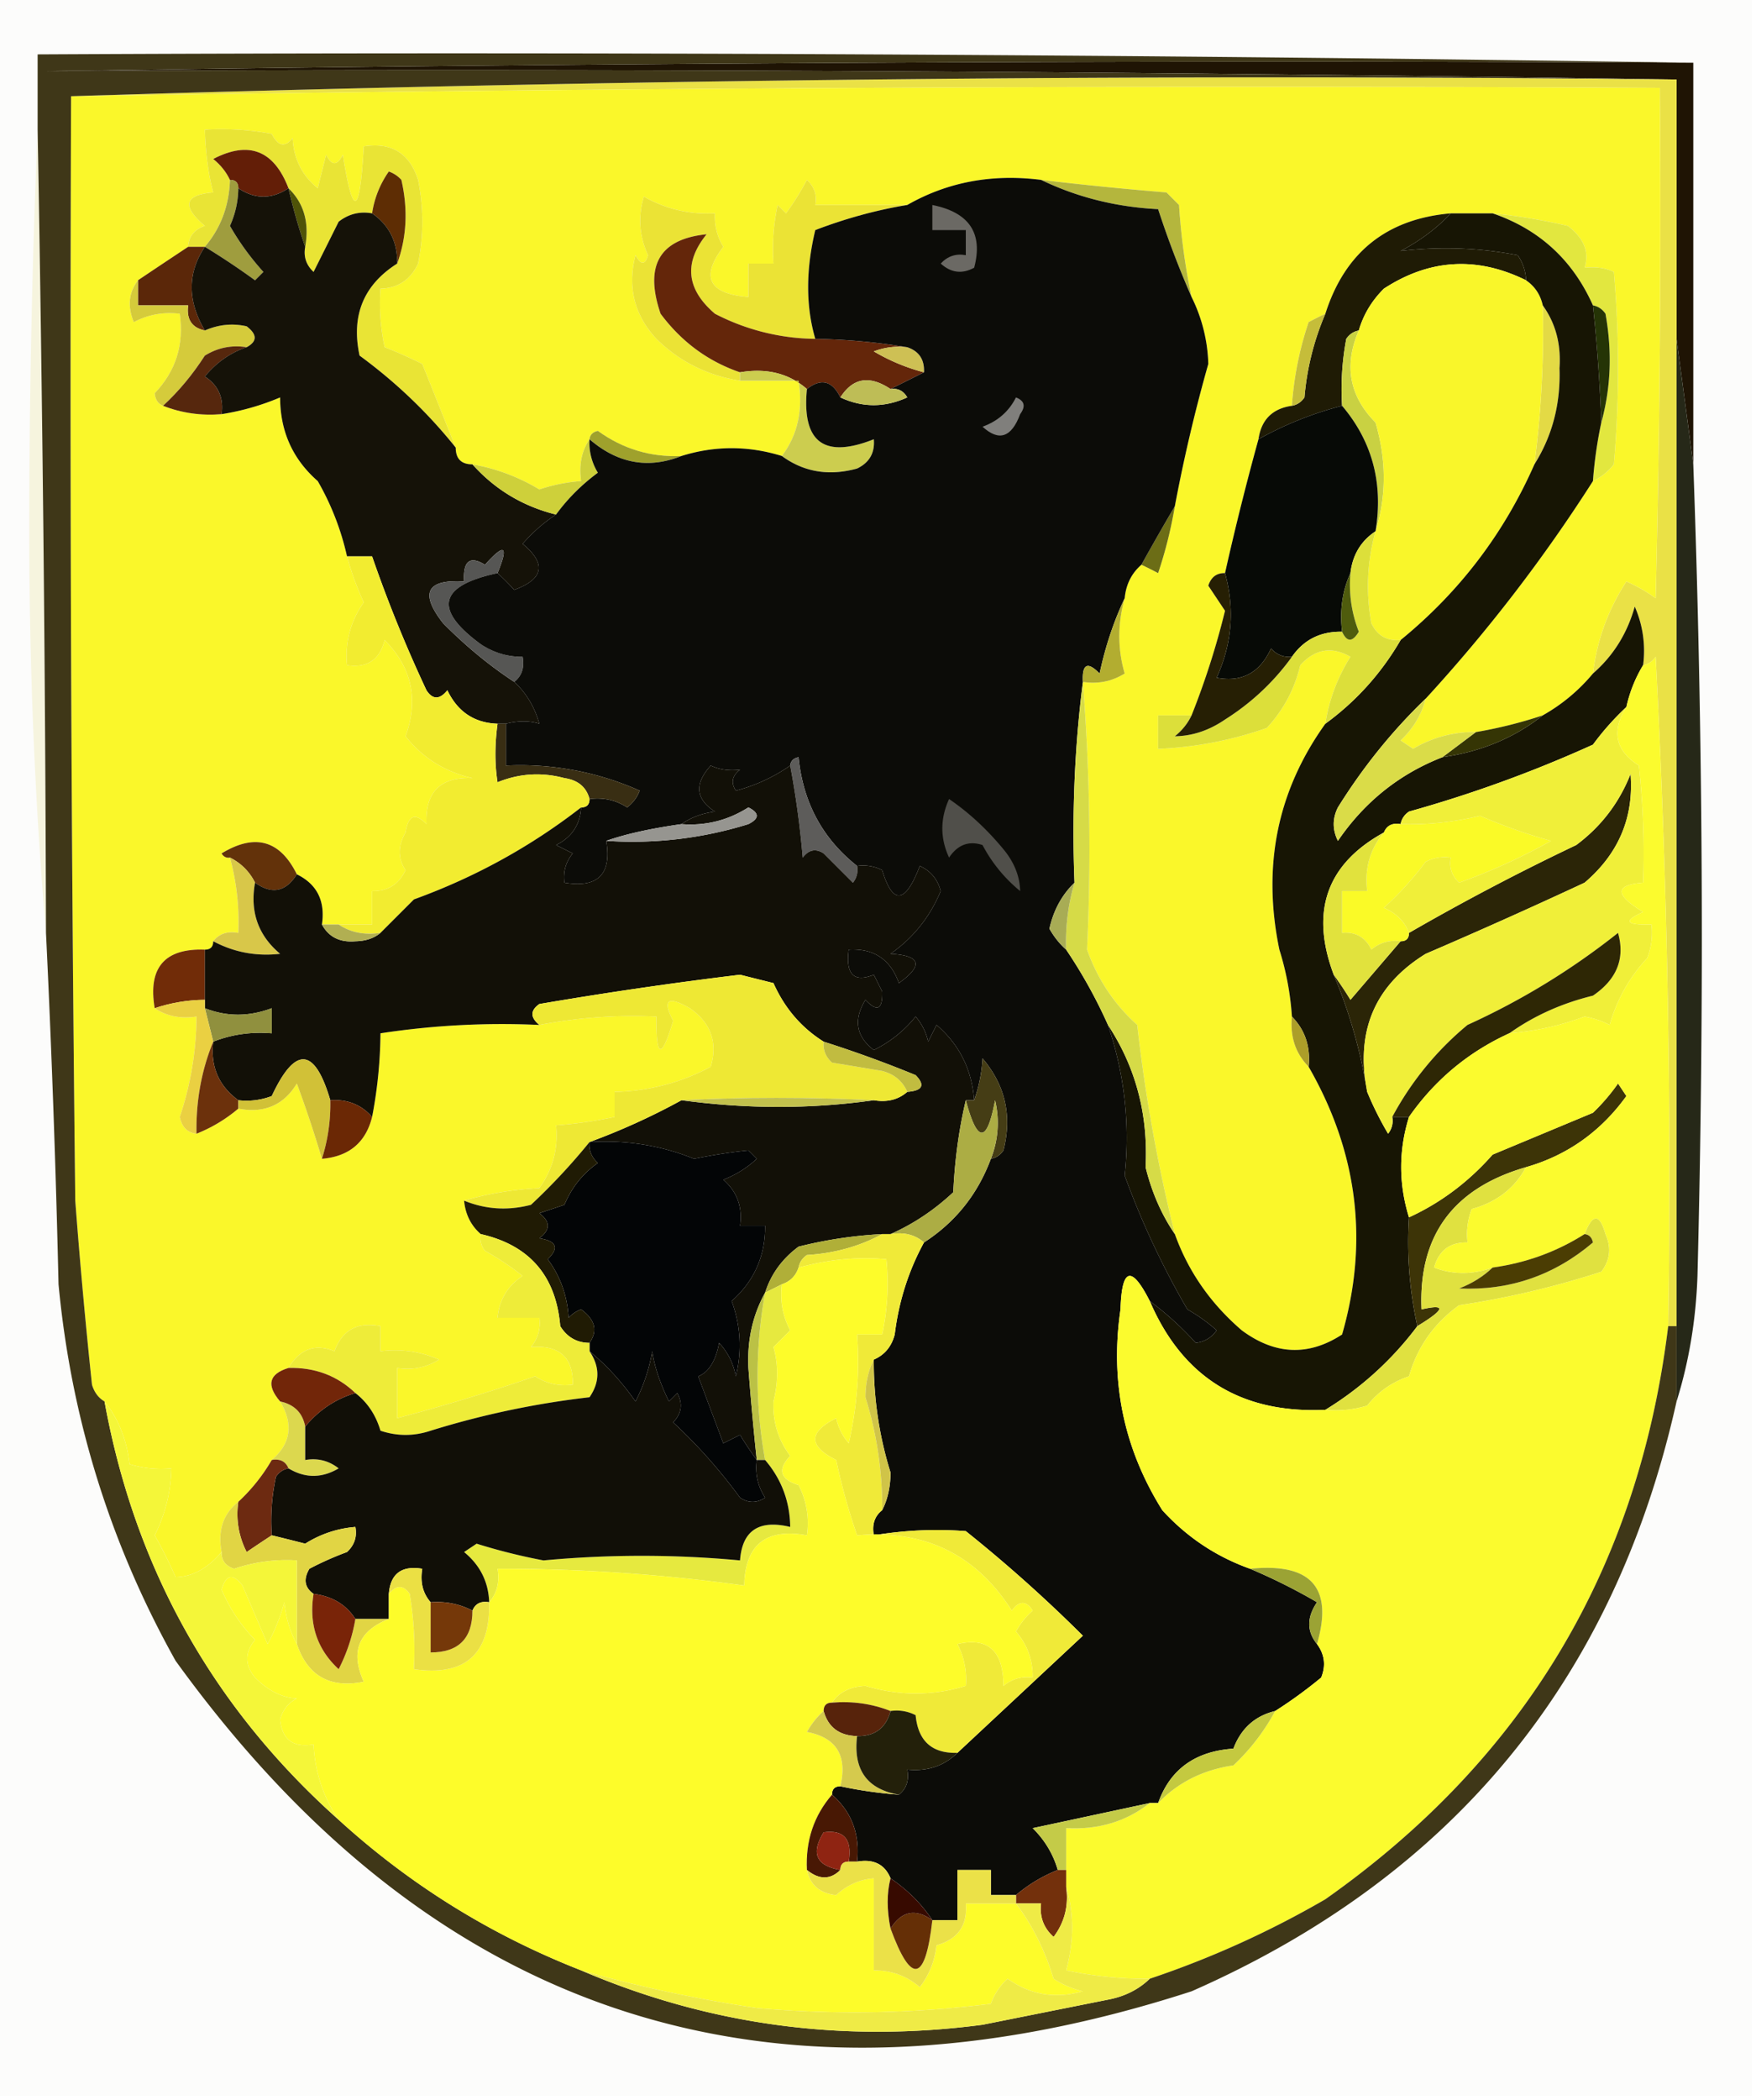<svg xmlns="http://www.w3.org/2000/svg" width="210" height="251" style="shape-rendering:geometricPrecision;text-rendering:geometricPrecision;image-rendering:optimizeQuality;fill-rule:evenodd;clip-rule:evenodd"><path style="opacity:1" fill="#fcfcfb" d="M-.5-.5h210v251H-.5V-.5z"/><path style="opacity:1" fill="#1f1404" d="M202.5 7.5v48l-2-15v-31a9588.335 9588.335 0 0 0-195-1c65.663-1 131.33-1.333 197-1z"/><path style="opacity:1" fill="#eae146" d="M200.5 9.5v149h-1c.404-26.693-.096-53.359-1.5-80-.383.556-.883.89-1.5 1a13.115 13.115 0 0 0-1-7c-.9 3.216-2.567 5.882-5 8 .473-3.953 1.806-7.62 4-11a18.085 18.085 0 0 1 3.5 2c.5-20.33.667-40.664.5-61a9073.81 9073.81 0 0 0-190 1 4609.188 4609.188 0 0 1 192-2z"/><path style="opacity:1" fill="#faf72a" d="M190.5 80.5a21.52 21.52 0 0 1-6 5 53.796 53.796 0 0 1-8 2 14.077 14.077 0 0 0-7.5 2l-1.5-1c1.494-1.405 2.494-3.071 3-5a187.44 187.44 0 0 0 20-26c.958-.453 1.792-1.12 2.5-2 .667-7.667.667-15.333 0-23-1.008-.482-2.175-.648-3.5-.5.589-1.873-.078-3.54-2-5a70.523 70.523 0 0 0-9-1.5h-5c-7.661.66-12.661 4.66-15 12-.65.304-1.317.637-2 1a39.699 39.699 0 0 0-2 10c-2.333.333-3.667 1.667-4 4a337.618 337.618 0 0 0-4 16c-.997-.03-1.664.47-2 1.5l2 3a94.518 94.518 0 0 1-4 12.5h-4v4a44.601 44.601 0 0 0 13-2.5c1.987-2.14 3.32-4.64 4-7.5 1.776-1.947 3.776-2.28 6-1-1.558 2.49-2.558 5.157-3 8-5.742 8.005-7.575 17.005-5.5 27a34.033 34.033 0 0 1 1.5 8c-.241 2.398.426 4.398 2 6 5.874 10.22 7.207 20.886 4 32-4.02 2.618-8.02 2.451-12-.5-3.733-3.209-6.399-7.043-8-11.5a193.432 193.432 0 0 1-4.5-25c-2.731-2.446-4.731-5.446-6-9a254.594 254.594 0 0 0-.5-32c1.788.285 3.455-.048 5-1-.857-2.95-.857-5.95 0-9 .16-1.653.826-2.986 2-4 .65.304 1.317.637 2 1a52.33 52.33 0 0 0 2-8 192.826 192.826 0 0 1 4-17 19.102 19.102 0 0 0-2-8 76.423 76.423 0 0 1-1.5-11l-1.5-1.5a417.86 417.86 0 0 1-15-1.5c-5.863-.743-11.196.257-16 3h-11c.219-1.175-.114-2.175-1-3a32.034 32.034 0 0 1-2.5 4l-1-1a24.939 24.939 0 0 0-.5 7h-3v4c-4.758-.383-5.758-2.383-3-6a6.845 6.845 0 0 1-1-4c-3.046.158-5.879-.509-8.5-2-.711 2.4-.544 4.732.5 7-.346 1.196-.846 1.196-1.5 0-.978 3.806-.145 7.14 2.5 10 2.759 2.713 6.092 4.38 10 5h7c.555 3.512-.112 6.512-2 9-4.016-1.242-8.016-1.242-12 0-3.669.168-7.002-.832-10-3-.607.124-.94.457-1 1-.951 1.419-1.284 3.085-1 5-1.699.12-3.365.454-5 1a23.347 23.347 0 0 0-8-3c-1.333 0-2-.667-2-2-1.32-3.312-2.654-6.645-4-10a54.513 54.513 0 0 0-4.5-2 24.939 24.939 0 0 1-.5-7c2.092-.061 3.592-1.061 4.5-3a25.249 25.249 0 0 0 0-10c-1.026-3.193-3.192-4.526-6.5-4-.46 8.34-1.292 8.673-2.5 1-.667 1.333-1.333 1.333-2 0l-1 4c-1.887-1.526-2.887-3.526-3-6-.914 1.154-1.747.987-2.5-.5a32.437 32.437 0 0 0-8-.5c.092 2.859.425 5.359 1 7.5-3.454.293-3.788 1.626-1 4-1.256.417-1.923 1.25-2 2.5a914.972 914.972 0 0 0-6 4c-1.113 1.446-1.28 3.113-.5 5 1.7-.906 3.533-1.24 5.5-1 .53 3.684-.47 6.85-3 9.5.07.765.403 1.265 1 1.5 2.217.869 4.55 1.202 7 1a29.77 29.77 0 0 0 7-2c.006 4.05 1.506 7.384 4.5 10a31.953 31.953 0 0 1 3.5 9c.514 1.866 1.18 3.7 2 5.5-1.586 2.256-2.252 4.756-2 7.5 2.411.363 3.911-.637 4.5-3 3.259 3.294 4.092 7.127 2.5 11.5 2.042 2.58 4.709 4.247 8 5-3.833-.167-5.667 1.667-5.5 5.5-1.343-1.402-2.176-1.069-2.5 1-.93 1.605-.93 3.105 0 4.5-.808 1.706-2.141 2.539-4 2.5v4h-6c.413-2.82-.587-4.82-3-6-2.017-4.089-5.017-4.922-9-2.5.228.399.562.565 1 .5a29.221 29.221 0 0 1 1 9c-1.291-.237-2.291.096-3 1 0 .667-.333 1-1 1-4.823-.173-6.823 2.161-6 7 1.419.951 3.085 1.284 5 1a38.19 38.19 0 0 1-2 12c.247 1.213.914 1.88 2 2a17.906 17.906 0 0 0 5-3c3.096.593 5.43-.407 7-3a145.36 145.36 0 0 1 3 9c3.232-.272 5.232-1.938 6-5 .642-3.356.976-6.69 1-10a96.188 96.188 0 0 1 19-1 59.566 59.566 0 0 1 14-1c-.057 5.005.61 5.172 2 .5-1.322-2.52-.655-3.02 2-1.5 2.521 1.76 3.355 4.093 2.5 7a25.147 25.147 0 0 1-11.5 3v3a51.56 51.56 0 0 1-7 1c.28 2.772-.387 5.272-2 7.5-3.195.181-6.195.681-9 1.5.16 1.653.826 2.986 2 4a2.427 2.427 0 0 0 .5 2 32.367 32.367 0 0 1 4.5 3c-1.797 1.195-2.797 2.862-3 5h5c.17 1.322-.163 2.489-1 3.5 3.4-.266 5.067 1.234 5 4.5-1.644.214-3.144-.12-4.5-1a232.125 232.125 0 0 1-16.5 5v-6c1.788.285 3.455-.048 5-1a13.115 13.115 0 0 0-7-1v-3c-2.739-.535-4.572.465-5.5 3-2.298-.946-4.132-.279-5.5 2-2.342.711-2.675 2.044-1 4 1.625 2.716 1.292 5.049-1 7a21.622 21.622 0 0 1-4 5c-1.808 1.418-2.475 3.418-2 6-1.673 1.962-3.506 2.962-5.5 3a54.815 54.815 0 0 0-2.5-5 18.73 18.73 0 0 0 2-8 12.93 12.93 0 0 1-5-.5c-.346-2.94-1.346-5.44-3-7.5-.722-.418-1.222-1.084-1.5-2a734.71 734.71 0 0 1-2-22c-.5-43.999-.667-87.999-.5-132a9073.81 9073.81 0 0 1 190-1c.167 20.336 0 40.67-.5 61a18.085 18.085 0 0 0-3.5-2c-2.194 3.38-3.527 7.047-4 11z"/><path style="opacity:1" fill="#e9e435" d="M54.5 53.5c-3.305-4.137-7.138-7.803-11.5-11-1.03-4.774.47-8.44 4.5-11 1.14-3.14 1.307-6.473.5-10a3.646 3.646 0 0 0-1.5-1 11.64 11.64 0 0 0-2 5c-1.478-.262-2.811.071-4 1-1.002 2.01-2.002 4.01-3 6-.886-.825-1.219-1.825-1-3 .51-2.888-.157-5.221-2-7-1.744-4.542-4.744-5.709-9-3.5.88.708 1.547 1.542 2 2.5-.097 3.094-1.097 5.76-3 8h-2c.077-1.25.744-2.083 2-2.5-2.788-2.374-2.454-3.707 1-4-.575-2.141-.908-4.641-1-7.5a32.437 32.437 0 0 1 8 .5c.753 1.487 1.586 1.654 2.5.5.113 2.474 1.113 4.474 3 6l1-4c.667 1.333 1.333 1.333 2 0 1.208 7.673 2.04 7.34 2.5-1 3.308-.526 5.474.807 6.5 4a25.249 25.249 0 0 1 0 10c-.908 1.939-2.408 2.939-4.5 3-.163 2.357.003 4.69.5 7 1.51.59 3.01 1.256 4.5 2 1.346 3.355 2.68 6.688 4 10z"/><path style="opacity:1" fill="#631e07" d="M34.5 22.5c-2 1.333-4 1.333-6 0 0-.667-.333-1-1-1-.453-.958-1.12-1.792-2-2.5 4.256-2.209 7.256-1.042 9 3.5z"/><path style="opacity:1" fill="#5e2d04" d="M47.5 31.5c.045-2.577-.955-4.577-3-6a11.64 11.64 0 0 1 2-5c.586.21 1.086.543 1.5 1 .807 3.527.64 6.86-.5 10z"/><path style="opacity:1" fill="#b4b63d" d="M124.5 21.5c4.981.59 9.981 1.09 15 1.5l1.5 1.5c.24 3.752.74 7.419 1.5 11a115.365 115.365 0 0 1-4-10.5c-5.016-.254-9.683-1.42-14-3.5z"/><path style="opacity:1" fill="#4f5308" d="M34.5 22.5c1.843 1.779 2.51 4.112 2 7a67.988 67.988 0 0 1-2-7z"/><path style="opacity:1" fill="#ebe335" d="M108.5 24.5c-3.661.598-7.328 1.598-11 3-1.14 4.756-1.14 9.09 0 13a26.648 26.648 0 0 1-12-3c-3.423-2.92-3.756-6.087-1-9.5-5.633.575-7.466 3.742-5.5 9.5 2.51 3.36 5.676 5.693 9.5 7v1c-3.908-.62-7.241-2.287-10-5-2.645-2.86-3.478-6.194-2.5-10 .654 1.196 1.154 1.196 1.5 0-1.044-2.268-1.211-4.6-.5-7 2.621 1.491 5.454 2.158 8.5 2a6.845 6.845 0 0 0 1 4c-2.758 3.617-1.758 5.617 3 6v-4h3c-.163-2.357.003-4.69.5-7l1 1a32.034 32.034 0 0 0 2.5-4c.886.825 1.219 1.825 1 3h11z"/><path style="opacity:1" fill="#e2e73f" d="M178.5 25.5c3.022.304 6.022.804 9 1.5 1.922 1.46 2.589 3.127 2 5 1.325-.148 2.492.018 3.5.5.667 7.667.667 15.333 0 23-.708.88-1.542 1.547-2.5 2a51.56 51.56 0 0 1 1-7c1.147-4.146 1.314-8.48.5-13-.383-.556-.883-.89-1.5-1-2.427-5.43-6.427-9.096-12-11z"/><path style="opacity:1" fill="#1f1b05" d="M173.5 25.5c-1.641 1.758-3.641 3.258-6 4.5a45.064 45.064 0 0 1 14 .5 5.575 5.575 0 0 1 1 3c-5.873-2.89-11.539-2.557-17 1-1.452 1.44-2.452 3.106-3 5-.617.11-1.117.444-1.5 1a32.462 32.462 0 0 0-.5 8 41.883 41.883 0 0 0-10 4c.333-2.333 1.667-3.667 4-4 .617-.11 1.117-.444 1.5-1a32.122 32.122 0 0 1 2.5-10c2.339-7.34 7.339-11.34 15-12z"/><path style="opacity:1" fill="#9f9d3e" d="M27.5 21.5c.667 0 1 .333 1 1-.02 1.56-.352 3.06-1 4.5a31.653 31.653 0 0 0 4 5.5l-1 1a89.455 89.455 0 0 0-6-4c1.903-2.24 2.903-4.906 3-8z"/><path style="opacity:1" fill="#5b2709" d="M22.5 29.5h2c-2.096 3.127-2.096 6.46 0 10-1.548-.321-2.215-1.321-2-3h-6v-3a914.972 914.972 0 0 1 6-4z"/><path style="opacity:1" fill="#c5bd3a" d="M158.5 37.5a32.122 32.122 0 0 0-2.5 10c-.383.556-.883.89-1.5 1a39.699 39.699 0 0 1 2-10c.683-.363 1.35-.696 2-1z"/><path style="opacity:1" fill="#253406" d="M190.5 36.5c.617.11 1.117.444 1.5 1 .814 4.52.647 8.854-.5 13a198.917 198.917 0 0 0-1-14z"/><path style="opacity:1" fill="#d5cb3b" d="M16.5 33.5v3h6c-.215 1.679.452 2.679 2 3 1.637-.718 3.303-.885 5-.5 1.274.977 1.274 1.81 0 2.5-1.788-.285-3.455.048-5 1-1.471 2.283-3.138 4.283-5 6-.597-.235-.93-.735-1-1.5 2.53-2.65 3.53-5.816 3-9.5-1.967-.24-3.8.094-5.5 1-.78-1.887-.613-3.554.5-5z"/><path style="opacity:1" fill="#64260a" d="M97.5 40.5c3.652.059 7.318.392 11 1a8.435 8.435 0 0 0-4 .5 23.413 23.413 0 0 0 6 2.5l-4 2c-2.512-1.679-4.512-1.345-6 1-.972-1.993-2.305-2.326-4-1-2.135-1.869-4.802-2.536-8-2-3.824-1.307-6.99-3.64-9.5-7-1.966-5.758-.133-8.925 5.5-9.5-2.756 3.413-2.423 6.58 1 9.5a26.648 26.648 0 0 0 12 3z"/><path style="opacity:1" fill="#cec054" d="M108.5 41.5c1.406.473 2.073 1.473 2 3a23.413 23.413 0 0 1-6-2.5 8.435 8.435 0 0 1 4-.5z"/><path style="opacity:1" fill="#e3da45" d="M184.5 36.5c1.533 2.135 2.2 4.635 2 7.5.146 4.255-.854 8.088-3 11.5a123.89 123.89 0 0 0 1-19z"/><path style="opacity:1" fill="#56270d" d="M29.5 41.5c-1.947.65-3.613 1.817-5 3.5 1.607 1.049 2.273 2.549 2 4.5-2.45.202-4.783-.131-7-1 1.862-1.717 3.529-3.717 5-6 1.545-.952 3.212-1.285 5-1z"/><path style="opacity:1" fill="#c9d142" d="M162.5 39.5c-1.807 4.164-1.14 7.831 2 11 1.311 4.484 1.311 8.817 0 13 .945-5.736-.389-10.736-4-15a32.462 32.462 0 0 1 .5-8c.383-.556.883-.89 1.5-1z"/><path style="opacity:1" fill="#151208" d="M28.5 22.5c2 1.333 4 1.333 6 0a67.988 67.988 0 0 0 2 7c-.219 1.175.114 2.175 1 3 .998-1.99 1.998-3.99 3-6 1.189-.929 2.522-1.262 4-1 2.045 1.423 3.045 3.423 3 6-4.03 2.56-5.53 6.226-4.5 11 4.362 3.197 8.195 6.863 11.5 11 0 1.333.667 2 2 2 2.706 3.02 6.04 5.02 10 6-1.436.929-2.77 2.095-4 3.5 2.873 2.37 2.54 4.204-1 5.5a30.943 30.943 0 0 0-2-2c1.355-3.297.855-3.63-1.5-1-1.813-1.11-2.646-.442-2.5 2-4.5-.28-5.334 1.386-2.5 5 2.709 2.732 5.542 5.065 8.5 7 1.435 1.324 2.435 2.99 3 5-1.185-.376-2.518-.376-4 0h-1c-2.772-.095-4.772-1.428-6-4-.925 1.14-1.759 1.14-2.5 0a163.288 163.288 0 0 1-6.5-16h-3a31.953 31.953 0 0 0-3.5-9c-2.994-2.616-4.494-5.95-4.5-10a29.77 29.77 0 0 1-7 2c.273-1.951-.393-3.451-2-4.5 1.387-1.683 3.053-2.85 5-3.5 1.274-.69 1.274-1.523 0-2.5-1.697-.385-3.363-.218-5 .5-2.096-3.54-2.096-6.873 0-10a89.455 89.455 0 0 1 6 4l1-1a31.653 31.653 0 0 1-4-5.5c.648-1.44.98-2.94 1-4.5z"/><path style="opacity:1" fill="#9fa12c" d="M70.5 52.5c.06-.543.393-.876 1-1 2.998 2.168 6.331 3.168 10 3-3.965 1.573-7.632.907-11-2z"/><path style="opacity:1" fill="#cccd4f" d="M88.5 45.5v-1c3.198-.536 5.865.131 8 2-.615 6.36 2.052 8.36 8 6 .14 1.624-.527 2.79-2 3.5-3.363.927-6.363.427-9-1.5 1.888-2.488 2.555-5.488 2-9h-7z"/><path style="opacity:1" fill="#ced03a" d="M70.5 52.5a6.845 6.845 0 0 0 1 4c-1.97 1.46-3.636 3.127-5 5-3.96-.98-7.294-2.98-10-6a23.347 23.347 0 0 1 8 3 20.228 20.228 0 0 1 5-1c-.284-1.915.049-3.581 1-5z"/><path style="opacity:1" fill="#f9f62a" d="M182.5 33.5c1.051.722 1.718 1.722 2 3a123.89 123.89 0 0 1-1 19c-3.634 8.256-8.968 15.256-16 21-1.624.14-2.79-.527-3.5-2-.678-3.721-.511-7.388.5-11 1.311-4.183 1.311-8.516 0-13-3.14-3.169-3.807-6.836-2-11 .548-1.894 1.548-3.56 3-5 5.461-3.557 11.127-3.89 17-1z"/><path style="opacity:1" fill="#070a06" d="M160.5 48.5c3.611 4.264 4.945 9.264 4 15-1.75 1.16-2.75 2.826-3 5-.968 2.107-1.302 4.44-1 7-2.577-.045-4.577.955-6 3-.996.086-1.829-.248-2.5-1-1.321 2.909-3.488 4.076-6.5 3.5 1.849-4.068 2.183-8.235 1-12.5a337.618 337.618 0 0 1 4-16 41.883 41.883 0 0 1 10-4z"/><path style="opacity:1" fill="#6c6d16" d="M140.5 60.5a52.33 52.33 0 0 1-2 8 44.043 44.043 0 0 0-2-1 335.654 335.654 0 0 1 4-7z"/><path style="opacity:1" fill="#171504" d="M173.5 25.5h5c5.573 1.904 9.573 5.57 12 11 .498 4.652.831 9.319 1 14a51.56 51.56 0 0 0-1 7 187.44 187.44 0 0 1-20 26c-3.989 3.834-7.489 8.168-10.5 13-.667 1.333-.667 2.667 0 4 3.186-4.662 7.352-7.995 12.5-10 4.613-.652 8.613-2.32 12-5a21.52 21.52 0 0 0 6-5c2.433-2.118 4.1-4.784 5-8a13.115 13.115 0 0 1 1 7 16.336 16.336 0 0 0-2 5 32.634 32.634 0 0 0-4 4.5 153.155 153.155 0 0 1-22 8c-.556.383-.889.883-1 1.5-.992-.172-1.658.162-2 1-6.842 3.758-8.842 9.425-6 17a60.793 60.793 0 0 1 4 14 39.445 39.445 0 0 0 2.5 5 2.428 2.428 0 0 0 .5-2h2c-1.243 3.984-1.243 7.984 0 12a46.809 46.809 0 0 0 1 13 39.312 39.312 0 0 1-11 10c-10.066.473-17.066-3.86-21-13a37.85 37.85 0 0 1 5.5 5c1.059-.13 1.892-.63 2.5-1.5a20.499 20.499 0 0 0-3.5-2.5 99.325 99.325 0 0 1-7.5-16c.652-6.103-.015-12.103-2-18 3.325 5.053 4.825 10.72 4.5 17 .738 3.001 1.904 5.668 3.5 8 1.601 4.457 4.267 8.291 8 11.5 3.98 2.951 7.98 3.118 12 .5 3.207-11.114 1.874-21.78-4-32 .241-2.398-.426-4.398-2-6a34.033 34.033 0 0 0-1.5-8c-2.075-9.995-.242-18.995 5.5-27 3.683-2.685 6.683-6.018 9-10 7.032-5.744 12.366-12.744 16-21 2.146-3.412 3.146-7.245 3-11.5.2-2.865-.467-5.365-2-7.5-.282-1.278-.949-2.278-2-3a5.575 5.575 0 0 0-1-3 45.064 45.064 0 0 0-14-.5c2.359-1.242 4.359-2.742 6-4.5z"/><path style="opacity:1" fill="#565654" d="M59.5 68.5c-7.033 1.5-7.7 4.332-2 8.5 1.525 1.009 3.192 1.509 5 1.5.237 1.291-.096 2.291-1 3-2.958-1.935-5.791-4.268-8.5-7-2.834-3.614-2-5.28 2.5-5-.146-2.442.687-3.11 2.5-2 2.355-2.63 2.855-2.297 1.5 1z"/><path style="opacity:1" fill="#dcdf3a" d="M164.5 63.5c-1.011 3.612-1.178 7.279-.5 11 .71 1.473 1.876 2.14 3.5 2-2.317 3.982-5.317 7.315-9 10 .442-2.843 1.442-5.51 3-8-2.224-1.28-4.224-.947-6 1-.68 2.86-2.013 5.36-4 7.5a44.601 44.601 0 0 1-13 2.5v-4h4c-.453.958-1.119 1.792-2 2.5 2.098-.032 4.098-.699 6-2 3.166-2 5.832-4.5 8-7.5 1.423-2.045 3.423-3.045 6-3 .577 1.273 1.243 1.273 2 0a15.417 15.417 0 0 1-1-7c.25-2.174 1.25-3.84 3-5z"/><path style="opacity:1" fill="#0c0c08" d="M124.5 21.5c4.317 2.08 8.984 3.246 14 3.5a115.365 115.365 0 0 0 4 10.5 19.102 19.102 0 0 1 2 8 192.826 192.826 0 0 0-4 17 335.654 335.654 0 0 0-4 7c-1.174 1.014-1.84 2.347-2 4-1.314 2.777-2.314 5.777-3 9-1.444-1.481-2.111-1.148-2 1-.992 7.816-1.326 15.816-1 24-1.511 1.458-2.511 3.291-3 5.5.566.995 1.233 1.828 2 2.5a59.562 59.562 0 0 1 5 9c1.985 5.897 2.652 11.897 2 18a99.325 99.325 0 0 0 7.5 16 20.499 20.499 0 0 1 3.5 2.5c-.608.87-1.441 1.37-2.5 1.5a37.85 37.85 0 0 0-5.5-5c-2.187-4.312-3.353-3.979-3.5 1-1.269 8.655.397 16.655 5 24 2.927 3.212 6.427 5.545 10.5 7a69.639 69.639 0 0 1 8 4c-1.235 1.816-1.235 3.483 0 5 .912 1.238 1.079 2.572.5 4a54.7 54.7 0 0 1-5.5 4c-2.422.585-4.089 2.085-5 4.5-4.569.308-7.569 2.474-9 6.5h-1l-14 3c1.452 1.44 2.452 3.106 3 5a17.907 17.907 0 0 0-5 3h-3v-3h-4v6h-3c-1.285-1.952-2.951-3.618-5-5-.683-1.676-2.017-2.343-4-2 .356-3.276-.644-5.943-3-8 0-.667.333-1 1-1 2.306.493 4.639.826 7 1 .904-.709 1.237-1.709 1-3 2.398.241 4.398-.426 6-2 4.98-4.645 9.98-9.312 15-14a172.505 172.505 0 0 0-14-12.5 45.558 45.558 0 0 0-11 .5c-.237-1.291.096-2.291 1-3 .658-1.293.992-2.793 1-4.5a44.147 44.147 0 0 1-2-13.5c1.29-.558 2.123-1.558 2.5-3 .484-3.95 1.651-7.617 3.5-11 3.753-2.424 6.42-5.758 8-10 .617-.111 1.117-.444 1.5-1 1.055-4.134.222-7.801-2.5-11a17.903 17.903 0 0 1-1 5c-.27-3.661-1.77-6.661-4.5-9l-1 2a6.802 6.802 0 0 0-1.5-3 14.753 14.753 0 0 1-5 4c-2.123-1.622-2.456-3.622-1-6 1.404 1.499 2.07 1.166 2-1l-1-2c-2.383.962-3.383-.038-3-3 2.991-.17 4.991 1.163 6 4 2.965-2.127 2.631-3.294-1-3.5 2.714-1.901 4.714-4.401 6-7.5-.368-1.41-1.201-2.41-2.5-3-1.732 4.529-3.232 4.696-4.5.5a4.934 4.934 0 0 0-3-.5c-4.138-3.27-6.47-7.603-7-13-.607.124-.94.457-1 1a20.3 20.3 0 0 1-6.5 3c-.617-.95-.45-1.782.5-2.5-1.325.148-2.492-.018-3.5-.5-1.987 2.18-1.82 4.012.5 5.5-1.558.21-2.891.71-4 1.5-3.7.523-6.7 1.19-9 2 .667 4-1 5.667-5 5-.17-1.322.163-2.489 1-3.5l-2-1c1.876-.918 2.876-2.418 3-4.5.667 0 1-.333 1-1 1.644-.213 3.144.12 4.5 1a4.452 4.452 0 0 0 1.5-2 35.075 35.075 0 0 0-16-3v-5c1.482-.376 2.815-.376 4 0-.565-2.01-1.565-3.676-3-5 .904-.709 1.237-1.709 1-3-1.808.009-3.475-.491-5-1.5-5.7-4.168-5.033-7 2-8.5.651.59 1.318 1.257 2 2 3.54-1.296 3.873-3.13 1-5.5 1.23-1.405 2.564-2.571 4-3.5 1.364-1.873 3.03-3.54 5-5a6.845 6.845 0 0 1-1-4c3.368 2.907 7.035 3.573 11 2 3.984-1.242 7.984-1.242 12 0 2.637 1.927 5.637 2.427 9 1.5 1.473-.71 2.14-1.876 2-3.5-5.948 2.36-8.615.36-8-6 1.695-1.326 3.028-.993 4 1 2.635 1.23 5.301 1.23 8 0-.457-.797-1.124-1.13-2-1l4-2c.073-1.527-.594-2.527-2-3a74.892 74.892 0 0 0-11-1c-1.14-3.91-1.14-8.244 0-13 3.672-1.402 7.339-2.402 11-3 4.804-2.743 10.137-3.743 16-3z"/><path style="opacity:1" fill="#807f7c" d="M121.5 47.5c1.025.397 1.192 1.063.5 2-1.036 2.794-2.536 3.294-4.5 1.5 1.824-.66 3.157-1.827 4-3.5z"/><path style="opacity:1" fill="#bebd56" d="M106.5 46.5c.876-.13 1.543.203 2 1-2.699 1.23-5.365 1.23-8 0 1.488-2.345 3.488-2.679 6-1z"/><path style="opacity:1" fill="#6b6964" d="M111.5 24.5c4.426.89 6.092 3.39 5 7.5-1.444.78-2.777.614-4-.5.825-.886 1.825-1.219 3-1v-3h-4v-3z"/><path style="opacity:1" fill="#4f5c0d" d="M161.5 68.5a15.417 15.417 0 0 0 1 7c-.757 1.273-1.423 1.273-2 0-.302-2.56.032-4.893 1-7z"/><path style="opacity:1" fill="#262818" d="m200.5 40.5 2 15a1571.148 1571.148 0 0 1 .5 97c-.182 5.247-1.016 10.247-2.5 15v-127z"/><path style="opacity:1" fill="#b2ad30" d="M134.5 71.5c-.857 3.05-.857 6.05 0 9-1.545.952-3.212 1.285-5 1-.111-2.148.556-2.481 2-1 .686-3.223 1.686-6.223 3-9z"/><path style="opacity:1" fill="#261f04" d="M146.5 68.5c1.183 4.265.849 8.432-1 12.5 3.012.576 5.179-.591 6.5-3.5.671.752 1.504 1.086 2.5 1-2.168 3-4.834 5.5-8 7.5-1.902 1.301-3.902 1.968-6 2 .881-.708 1.547-1.542 2-2.5a94.518 94.518 0 0 0 4-12.5l-2-3c.336-1.03 1.003-1.53 2-1.5z"/><path style="opacity:1" fill="#f6f4de" d="M4.5 15.5a6180.61 6180.61 0 0 1 1 96c-1.333-15.652-2-31.652-2-48 0-16.17.333-32.17 1-48z"/><path style="opacity:1" fill="#353505" d="M184.5 85.5c-3.387 2.68-7.387 4.348-12 5l4-3a53.796 53.796 0 0 0 8-2z"/><path style="opacity:1" fill="#dadc48" d="M170.5 83.5c-.506 1.929-1.506 3.595-3 5l1.5 1a14.077 14.077 0 0 1 7.5-2l-4 3c-5.148 2.005-9.314 5.338-12.5 10-.667-1.333-.667-2.667 0-4 3.011-4.832 6.511-9.166 10.5-13z"/><path style="opacity:1" fill="#392e13" d="M59.5 86.5h1v5a35.075 35.075 0 0 1 16 3 4.452 4.452 0 0 1-1.5 2c-1.356-.88-2.856-1.213-4.5-1-.38-1.431-1.38-2.264-3-2.5-2.73-.728-5.397-.562-8 .5-.338-2.155-.338-4.489 0-7z"/><path style="opacity:1" fill="#f2ec30" d="M41.5 66.5h3a163.288 163.288 0 0 0 6.5 16c.741 1.14 1.575 1.14 2.5 0 1.228 2.572 3.228 3.905 6 4-.338 2.511-.338 4.845 0 7 2.603-1.062 5.27-1.228 8-.5 1.62.236 2.62 1.069 3 2.5 0 .667-.333 1-1 1-6.029 4.684-12.695 8.351-20 11l-4 4c-1.915.284-3.581-.049-5-1h4v-4c1.859.039 3.192-.794 4-2.5-.93-1.395-.93-2.895 0-4.5.324-2.069 1.157-2.402 2.5-1-.167-3.833 1.667-5.667 5.5-5.5-3.291-.753-5.958-2.42-8-5 1.592-4.373.759-8.206-2.5-11.5-.589 2.363-2.089 3.363-4.5 3-.252-2.744.414-5.244 2-7.5a36.899 36.899 0 0 1-2-5.5z"/><path style="opacity:1" fill="#504f4a" d="M113.5 95.5c2.353 1.601 4.52 3.601 6.5 6 1.289 1.555 1.956 3.221 2 5a17.842 17.842 0 0 1-4.5-5.5c-1.635-.54-2.968-.04-4 1.5-1.075-2.311-1.075-4.644 0-7z"/><path style="opacity:1" fill="#5d5c5a" d="M102.5 103.5a2.428 2.428 0 0 1-.5 2l-3.5-3.5c-.95-.617-1.782-.451-2.5.5-.32-3.714-.82-7.38-1.5-11 .06-.543.393-.876 1-1 .53 5.397 2.862 9.73 7 13z"/><path style="opacity:1" fill="#63320a" d="M35.5 104.5c-1.315 2.099-2.982 2.433-5 1a6.544 6.544 0 0 0-3-3c-.438.065-.772-.101-1-.5 3.983-2.422 6.983-1.589 9 2.5z"/><path style="opacity:1" fill="#2b2507" d="M163.5 130.5a60.793 60.793 0 0 0-4-14 44.093 44.093 0 0 1 2 3l6-7c.667 0 1-.333 1-1a282.571 282.571 0 0 1 20-10.5c2.976-2.213 5.142-5.047 6.5-8.5.402 5.205-1.431 9.538-5.5 13a684.54 684.54 0 0 1-19 8.5c-6.096 3.762-8.43 9.262-7 16.5z"/><path style="opacity:1" fill="#fafa27" d="M168.5 111.5c0 .667-.333 1-1 1-1.322-.17-2.489.163-3.5 1-.71-1.473-1.876-2.14-3.5-2v-5h3c-.334-2.688.332-5.021 2-7 .342-.838 1.008-1.172 2-1 3.209.09 6.375-.244 9.5-1a63.85 63.85 0 0 0 8.5 3 72.42 72.42 0 0 1-11 5c-.886-.825-1.219-1.825-1-3a4.934 4.934 0 0 0-3 .5 38.929 38.929 0 0 1-5 5.5c1.493.641 2.493 1.641 3 3z"/><path style="opacity:1" fill="#d8c749" d="M27.5 102.5a6.544 6.544 0 0 1 3 3c-.625 3.47.375 6.304 3 8.5-2.832.326-5.499-.174-8-1.5.709-.904 1.709-1.237 3-1 .132-3.07-.201-6.07-1-9z"/><path style="opacity:1" fill="#d6db47" d="M129.5 81.5a254.594 254.594 0 0 1 .5 32c1.269 3.554 3.269 6.554 6 9a193.432 193.432 0 0 0 4.5 25c-1.596-2.332-2.762-4.999-3.5-8 .325-6.28-1.175-11.947-4.5-17a59.562 59.562 0 0 0-5-9 24.93 24.93 0 0 1 1-8c-.326-8.184.008-16.184 1-24z"/><path style="opacity:1" fill="#f0ef39" d="M194.5 84.5c-1.822 2.887-1.322 5.22 1.5 7a98.43 98.43 0 0 1 .5 14c-3.415.261-3.415 1.428 0 3.5-2.432 1.087-2.098 1.587 1 1.5a8.43 8.43 0 0 1-.5 4 19.414 19.414 0 0 0-4.5 8 10.305 10.305 0 0 0-3-1 33.385 33.385 0 0 1-9 2c2.937-2.089 6.27-3.589 10-4.5 2.863-1.948 3.863-4.448 3-7.5a86.147 86.147 0 0 1-18 11 36.763 36.763 0 0 0-9 11 2.428 2.428 0 0 1-.5 2 39.445 39.445 0 0 1-2.5-5c-1.43-7.238.904-12.738 7-16.5a684.54 684.54 0 0 0 19-8.5c4.069-3.462 5.902-7.795 5.5-13-1.358 3.453-3.524 6.287-6.5 8.5a282.571 282.571 0 0 0-20 10.5c-.507-1.359-1.507-2.359-3-3a38.929 38.929 0 0 0 5-5.5 4.934 4.934 0 0 1 3-.5c-.219 1.175.114 2.175 1 3a72.42 72.42 0 0 0 11-5 63.85 63.85 0 0 1-8.5-3 35.967 35.967 0 0 1-9.5 1c.111-.617.444-1.117 1-1.5a153.155 153.155 0 0 0 22-8 32.634 32.634 0 0 1 4-4.5z"/><path style="opacity:1" fill="#a8ac55" d="M128.5 105.5a24.93 24.93 0 0 0-1 8c-.767-.672-1.434-1.505-2-2.5.489-2.209 1.489-4.042 3-5.5z"/><path style="opacity:1" fill="#e1e23d" d="M165.5 99.5c-1.668 1.979-2.334 4.312-2 7h-3v5c1.624-.14 2.79.527 3.5 2 1.011-.837 2.178-1.17 3.5-1l-6 7a44.093 44.093 0 0 0-2-3c-2.842-7.575-.842-13.242 6-17z"/><path style="opacity:1" fill="#712c08" d="M24.5 113.5v6c-2.065.017-4.065.35-6 1-.823-4.839 1.177-7.173 6-7z"/><path style="opacity:1" fill="#121007" d="M94.5 91.5c.68 3.62 1.18 7.286 1.5 11 .718-.951 1.55-1.117 2.5-.5l3.5 3.5a2.428 2.428 0 0 0 .5-2 4.934 4.934 0 0 1 3 .5c1.268 4.196 2.768 4.029 4.5-.5 1.299.59 2.132 1.59 2.5 3-1.286 3.099-3.286 5.599-6 7.5 3.631.206 3.965 1.373 1 3.5-1.009-2.837-3.009-4.17-6-4-.383 2.962.617 3.962 3 3l1 2c.07 2.166-.596 2.499-2 1-1.456 2.378-1.123 4.378 1 6a14.753 14.753 0 0 0 5-4 6.802 6.802 0 0 1 1.5 3l1-2c2.73 2.339 4.23 5.339 4.5 9h-1c-.823 3.477-1.323 7.144-1.5 11-2.273 2.128-4.773 3.795-7.5 5h-1a52.014 52.014 0 0 0-10 1.5c-1.964 1.451-3.297 3.284-4 5.5-1.49 2.686-2.157 5.686-2 9 .279 3.68.612 7.347 1 11a44.093 44.093 0 0 1-2-3l-2 1-3-8c1.256-.499 2.09-1.832 2.5-4 1.044 1.123 1.71 2.456 2 4 .742-3.062.575-6.062-.5-9 2.7-2.398 4.033-5.398 4-9h-3c.322-2.222-.345-4.056-2-5.5a12.409 12.409 0 0 0 4-2.5l-1-1c-1.912.181-4.078.514-6.5 1-3.943-1.6-8.11-2.266-12.5-2a80.98 80.98 0 0 0 11-5c7.826 1.062 15.493 1.062 23 0 1.599.268 2.932-.066 4-1 1.837-.139 2.17-.806 1-2a143.861 143.861 0 0 0-11-4c-2.667-1.673-4.667-4.007-6-7l-4-1c-8.03.973-16.03 2.139-24 3.5-1.098.77-1.098 1.603 0 2.5a96.188 96.188 0 0 0-19 1 55.279 55.279 0 0 1-1 10c-1.28-1.468-2.946-2.135-5-2-1.863-6.342-4.196-6.508-7-.5a8.43 8.43 0 0 1-4 .5c-2.35-1.713-3.35-4.047-3-7 2.217-.869 4.55-1.202 7-1v-3c-2.73 1.03-5.396 1.03-8 0v-7c.667 0 1-.333 1-1 2.501 1.326 5.168 1.826 8 1.5-2.625-2.196-3.625-5.03-3-8.5 2.018 1.433 3.685 1.099 5-1 2.413 1.18 3.413 3.18 3 6 .812 1.493 2.145 2.16 4 2 1.226-.02 2.226-.353 3-1l4-4c7.305-2.649 13.971-6.316 20-11-.124 2.082-1.124 3.582-3 4.5l2 1c-.837 1.011-1.17 2.178-1 3.5 4 .667 5.667-1 5-5a46.724 46.724 0 0 0 17-2c1.333-.667 1.333-1.333 0-2-2.443 1.555-5.11 2.222-8 2 1.109-.79 2.442-1.29 4-1.5-2.32-1.488-2.487-3.32-.5-5.5 1.008.482 2.175.648 3.5.5-.95.718-1.117 1.55-.5 2.5a20.3 20.3 0 0 0 6.5-3z"/><path style="opacity:1" fill="#b1af52" d="M38.5 110.5h2c1.419.951 3.085 1.284 5 1-.774.647-1.774.98-3 1-1.855.16-3.188-.507-4-2z"/><path style="opacity:1" fill="#969590" d="M72.5 100.5c2.3-.81 5.3-1.477 9-2 2.89.222 5.557-.445 8-2 1.333.667 1.333 1.333 0 2a46.724 46.724 0 0 1-17 2z"/><path style="opacity:1" fill="#90903e" d="M24.5 120.5c2.604 1.03 5.27 1.03 8 0v3c-2.45-.202-4.783.131-7 1l-1-4z"/><path style="opacity:1" fill="#2e2705" d="M180.5 123.5c-4.907 2.24-8.907 5.573-12 10h-2a36.763 36.763 0 0 1 9-11 86.147 86.147 0 0 0 18-11c.863 3.052-.137 5.552-3 7.5-3.73.911-7.063 2.411-10 4.5z"/><path style="opacity:1" fill="#ac9e29" d="M154.5 121.5c1.574 1.602 2.241 3.602 2 6-1.574-1.602-2.241-3.602-2-6z"/><path style="opacity:1" fill="#ead042" d="M24.5 119.5v1l1 4c-1.403 3.409-2.07 7.075-2 11-1.086-.12-1.753-.787-2-2a38.19 38.19 0 0 0 2-12c-1.915.284-3.581-.049-5-1a19.222 19.222 0 0 1 6-1z"/><path style="opacity:1" fill="#eee834" d="M98.5 124.5c-.086.996.248 1.829 1 2.5l6 1c1.442.377 2.442 1.21 3 2.5-1.068.934-2.401 1.268-4 1-7.853-.38-15.52-.38-23 0a80.98 80.98 0 0 1-11 5 74.434 74.434 0 0 1-7 7.5c-2.76.722-5.427.555-8-.5 2.805-.819 5.805-1.319 9-1.5 1.613-2.228 2.28-4.728 2-7.5a51.56 51.56 0 0 0 7-1v-3a25.147 25.147 0 0 0 11.5-3c.855-2.907.021-5.24-2.5-7-2.655-1.52-3.322-1.02-2 1.5-1.39 4.672-2.057 4.505-2-.5a59.566 59.566 0 0 0-14 1c-1.098-.897-1.098-1.73 0-2.5a499.562 499.562 0 0 1 24-3.5l4 1c1.333 2.993 3.333 5.327 6 7z"/><path style="opacity:1" fill="#c1bc40" d="M98.5 124.5a143.861 143.861 0 0 1 11 4c1.17 1.194.837 1.861-1 2-.558-1.29-1.558-2.123-3-2.5l-6-1c-.752-.671-1.086-1.504-1-2.5z"/><path style="opacity:1" fill="#6c310c" d="M25.5 124.5c-.35 2.953.65 5.287 3 7v1a17.906 17.906 0 0 1-5 3c-.07-3.925.597-7.591 2-11z"/><path style="opacity:1" fill="#c2c14d" d="M81.5 131.5c7.48-.38 15.147-.38 23 0-7.507 1.062-15.174 1.062-23 0z"/><path style="opacity:1" fill="#453d15" d="M118.5 138.5a11.596 11.596 0 0 0 .5-7c-.961 5.171-2.127 5.171-3.5 0h1a17.903 17.903 0 0 0 1-5c2.722 3.199 3.555 6.866 2.5 11-.383.556-.883.889-1.5 1z"/><path style="opacity:1" fill="#d1c137" d="M39.5 131.5a21.445 21.445 0 0 1-1 7 145.36 145.36 0 0 0-3-9c-1.57 2.593-3.904 3.593-7 3v-1a8.43 8.43 0 0 0 4-.5c2.804-6.008 5.137-5.842 7 .5z"/><path style="opacity:1" fill="#6b2805" d="M39.5 131.5c2.054-.135 3.72.532 5 2-.768 3.062-2.768 4.728-6 5a21.445 21.445 0 0 0 1-7z"/><path style="opacity:1" fill="#3d3407" d="M182.5 139.5c-8.711 2.518-12.877 8.185-12.5 17 2.988-.683 2.822-.016-.5 2a46.809 46.809 0 0 1-1-13c3.81-1.752 7.143-4.252 10-7.5l12-5a23.65 23.65 0 0 0 3-3.5l1 1.5c-3.071 4.252-7.071 7.086-12 8.5z"/><path style="opacity:1" fill="#030506" d="M70.5 136.5c4.39-.266 8.557.4 12.5 2 2.422-.486 4.588-.819 6.5-1l1 1a12.409 12.409 0 0 1-4 2.5c1.655 1.444 2.322 3.278 2 5.5h3c.033 3.602-1.3 6.602-4 9 1.075 2.938 1.242 5.938.5 9-.29-1.544-.956-2.877-2-4-.41 2.168-1.244 3.501-2.5 4l3 8 2-1a44.093 44.093 0 0 0 2 3c-.213 1.644.12 3.144 1 4.5-1 .667-2 .667-3 0a62.943 62.943 0 0 0-8-9c1.017-1.049 1.184-2.216.5-3.5l-1 1c-1.076-2.205-1.743-4.205-2-6a20.625 20.625 0 0 1-2 6c-1.634-2.337-3.467-4.337-5.5-6v-1c1.01-1.439.676-2.772-1-4a3.647 3.647 0 0 0-1.5 1c-.151-2.619-.985-4.953-2.5-7 1.402-1.342 1.069-2.176-1-2.5 1.333-1 1.333-2 0-3l3-1c.864-2.071 2.197-3.738 4-5-.752-.671-1.086-1.504-1-2.5z"/><path style="opacity:1" fill="#acad44" d="M115.5 131.5c1.373 5.171 2.539 5.171 3.5 0 .556 2.385.39 4.718-.5 7-1.58 4.242-4.247 7.576-8 10-1.068-.934-2.401-1.268-4-1 2.727-1.205 5.227-2.872 7.5-5 .177-3.856.677-7.523 1.5-11z"/><path style="opacity:1" fill="#b0af38" d="M105.5 147.5c-2.703 1.463-5.703 2.296-9 2.5-.556.383-.89.883-1 1.5-.333 1-1 1.667-2 2l-2 1c.703-2.216 2.036-4.049 4-5.5a52.014 52.014 0 0 1 10-1.5z"/><path style="opacity:1" fill="#e0e140" d="M182.5 139.5c-1.387 2.54-3.554 4.207-6.5 5a8.43 8.43 0 0 0-.5 4c-2.09-.05-3.423.95-4 3 2.271.863 4.605.863 7 0-1.1 1.058-2.434 1.892-4 2.5 6.035.266 11.368-1.567 16-5.5-.124-.607-.457-.94-1-1 .962-2.486 1.795-2.486 2.5 0 .72 1.612.554 3.112-.5 4.5a104.88 104.88 0 0 1-17 4c-3.007 2.166-5.007 4.999-6 8.5a10.502 10.502 0 0 0-5 3.5 12.93 12.93 0 0 1-5 .5 39.312 39.312 0 0 0 11-10c3.322-2.016 3.488-2.683.5-2-.377-8.815 3.789-14.482 12.5-17z"/><path style="opacity:1" fill="#201b04" d="M70.5 136.5c-.086.996.248 1.829 1 2.5-1.803 1.262-3.136 2.929-4 5l-3 1c1.333 1 1.333 2 0 3 2.069.324 2.402 1.158 1 2.5 1.515 2.047 2.349 4.381 2.5 7a3.647 3.647 0 0 1 1.5-1c1.676 1.228 2.01 2.561 1 4-1.517-.011-2.684-.677-3.5-2-.51-6.008-3.677-9.674-9.5-11-1.174-1.014-1.84-2.347-2-4 2.573 1.055 5.24 1.222 8 .5a74.434 74.434 0 0 0 7-7.5z"/><path style="opacity:1" fill="#fbfb2e" d="M199.5 158.5c-3.534 28.901-17.2 51.734-41 68.5a114.219 114.219 0 0 1-21 9.5 44.866 44.866 0 0 1-10-1c.944-3.499.944-6.832 0-10v-7c3.845.212 7.179-.788 10-3h1c2.39-2.477 5.39-3.977 9-4.5a25.53 25.53 0 0 0 5-6.5 54.7 54.7 0 0 0 5.5-4c.579-1.428.412-2.762-.5-4 1.967-6.741-.699-9.741-8-9-4.073-1.455-7.573-3.788-10.5-7-4.603-7.345-6.269-15.345-5-24 .147-4.979 1.313-5.312 3.5-1 3.934 9.14 10.934 13.473 21 13a12.93 12.93 0 0 0 5-.5 10.502 10.502 0 0 1 5-3.5c.993-3.501 2.993-6.334 6-8.5a104.88 104.88 0 0 0 17-4c1.054-1.388 1.22-2.888.5-4.5-.705-2.486-1.538-2.486-2.5 0-3.334 2.113-7 3.446-11 4-2.395.863-4.729.863-7 0 .577-2.05 1.91-3.05 4-3a8.43 8.43 0 0 1 .5-4c2.946-.793 5.113-2.46 6.5-5 4.929-1.414 8.929-4.248 12-8.5l-1-1.5a23.65 23.65 0 0 1-3 3.5l-12 5c-2.857 3.248-6.19 5.748-10 7.5-1.243-4.016-1.243-8.016 0-12 3.093-4.427 7.093-7.76 12-10 3.08-.248 6.08-.914 9-2 1.054.18 2.054.513 3 1a19.414 19.414 0 0 1 4.5-8 8.43 8.43 0 0 0 .5-4c-3.098.087-3.432-.413-1-1.5-3.415-2.072-3.415-3.239 0-3.5a98.43 98.43 0 0 0-.5-14c-2.822-1.78-3.322-4.113-1.5-7a16.336 16.336 0 0 1 2-5c.617-.11 1.117-.444 1.5-1a1180.266 1180.266 0 0 1 1.5 80z"/><path style="opacity:1" fill="#4b3d03" d="M189.5 147.5c.543.06.876.393 1 1-4.632 3.933-9.965 5.766-16 5.5 1.566-.608 2.9-1.442 4-2.5 4-.554 7.666-1.887 11-4z"/><path style="opacity:1" fill="#eeec39" d="M57.5 147.5c5.823 1.326 8.99 4.992 9.5 11 .816 1.323 1.983 1.989 3.5 2v1c1.252 1.839 1.252 3.672 0 5.5a103.87 103.87 0 0 0-19 4c-2 .667-4 .667-6 0-.553-1.878-1.553-3.378-3-4.5-2.184-2.085-4.851-3.085-8-3 1.368-2.279 3.202-2.946 5.5-2 .928-2.535 2.761-3.535 5.5-3v3a13.115 13.115 0 0 1 7 1c-1.545.952-3.212 1.285-5 1v6a232.125 232.125 0 0 0 16.5-5c1.356.88 2.856 1.214 4.5 1 .067-3.266-1.6-4.766-5-4.5.837-1.011 1.17-2.178 1-3.5h-5c.203-2.138 1.203-3.805 3-5a32.367 32.367 0 0 0-4.5-3 2.427 2.427 0 0 1-.5-2z"/><path style="opacity:1" fill="#e6e93f" d="M93.5 153.5c-.24 1.967.094 3.801 1 5.5l-2 2c.577 2.024.577 4.191 0 6.5-.097 2.445.57 4.611 2 6.5-1.545 1.641-1.211 2.807 1 3.5a9.864 9.864 0 0 1 1 6c-4.888-.884-7.388 1.116-7.5 6a212.157 212.157 0 0 0-29.5-2c.268 1.599-.066 2.932-1 4-.085-2.429-1.085-4.429-3-6l1.5-1a70.245 70.245 0 0 0 8 2 126.53 126.53 0 0 1 23.5 0c.26-3.568 2.26-4.901 6-4-.04-3.035-1.04-5.702-3-8a55.914 55.914 0 0 1 0-20l2-1z"/><path style="opacity:1" fill="#bbc145" d="M91.5 154.5a55.914 55.914 0 0 0 0 20h-1c-.388-3.653-.721-7.32-1-11-.157-3.314.51-6.314 2-9z"/><path style="opacity:1" fill="#f0ea38" d="M105.5 147.5h1c1.599-.268 2.932.066 4 1-1.849 3.383-3.016 7.05-3.5 11-.377 1.442-1.21 2.442-2.5 3-.658 1.293-.992 2.793-1 4.5a44.147 44.147 0 0 1 2 13.5c-.904.709-1.237 1.709-1 3a45.558 45.558 0 0 1 11-.5 172.505 172.505 0 0 1 14 12.5c-5.02 4.688-10.02 9.355-15 14-3.041.094-4.707-1.406-5-4.5a4.934 4.934 0 0 0-3-.5c-2.217-.869-4.55-1.202-7-1 .834-1.248 2.167-1.915 4-2 4.023 1.209 8.023 1.209 12 0a9.108 9.108 0 0 0-1-5c3.661-.858 5.495.808 5.5 5 1.011-.837 2.178-1.17 3.5-1 .023-2.1-.644-3.933-2-5.5a9.258 9.258 0 0 1 2-2.5c-.774-1.211-1.607-1.211-2.5 0-4.271-6.711-10.437-9.711-18.5-9a73.735 73.735 0 0 1-2.5-9c-3.333-1.667-3.333-3.333 0-5a6.802 6.802 0 0 0 1.5 3 43.117 43.117 0 0 0 1-13h3a29.13 29.13 0 0 0 .5-9c-3.361-.315-6.86.018-10.5 1 .11-.617.444-1.117 1-1.5 3.297-.204 6.297-1.037 9-2.5z"/><path style="opacity:1" fill="#3f3718" d="M202.5 7.5c-65.67-.333-131.337 0-197 1 64.893-.328 129.893.005 195 1a4609.188 4609.188 0 0 0-192 2c-.167 44.001 0 88.001.5 132a734.71 734.71 0 0 0 2 22c.278.916.778 1.582 1.5 2 3.629 19.931 12.962 36.597 28 50 8.517 7.763 18.183 13.763 29 18 15.259 6.537 31.259 8.704 48 6.5l15-3c1.991-.374 3.658-1.207 5-2.5a114.219 114.219 0 0 0 21-9.5c23.8-16.766 37.466-39.599 41-68.5h1v9c-7.406 33.246-26.74 56.746-58 70.5-50.202 16.265-90.702 3.098-121.5-39.5-7.826-13.994-12.493-28.994-14-45a1668.234 1668.234 0 0 0-1.5-42 6180.61 6180.61 0 0 0-1-96v-9c66.169-.332 132.169 0 198 1z"/><path style="opacity:1" fill="#dcd84e" d="M33.5 167.5c1.69.356 2.69 1.356 3 3v4c1.478-.262 2.811.071 4 1-2.016 1.194-4.016 1.194-6 0-.342-.838-1.008-1.172-2-1 2.292-1.951 2.625-4.284 1-7z"/><path style="opacity:1" fill="#110f07" d="M70.5 161.5c2.033 1.663 3.866 3.663 5.5 6a20.625 20.625 0 0 0 2-6c.257 1.795.924 3.795 2 6l1-1c.684 1.284.517 2.451-.5 3.5a62.943 62.943 0 0 1 8 9c1 .667 2 .667 3 0-.88-1.356-1.213-2.856-1-4.5h1c1.96 2.298 2.96 4.965 3 8-3.74-.901-5.74.432-6 4a126.53 126.53 0 0 0-23.5 0 70.245 70.245 0 0 1-8-2l-1.5 1c1.915 1.571 2.915 3.571 3 6-.992-.172-1.658.162-2 1-1.542-.801-3.209-1.134-5-1-.934-1.068-1.268-2.401-1-4-2.473-.412-3.806.588-4 3v3h-4c-1.105-1.723-2.772-2.723-5-3-1.074-.751-1.24-1.751-.5-3a37.151 37.151 0 0 1 4.5-2c.886-.825 1.219-1.825 1-3a13.142 13.142 0 0 0-6 2 342.07 342.07 0 0 0-4-1c-.163-2.357.003-4.69.5-7 .383-.556.883-.889 1.5-1 1.984 1.194 3.984 1.194 6 0-1.189-.929-2.522-1.262-4-1v-4c1.627-1.964 3.627-3.297 6-4 1.447 1.122 2.447 2.622 3 4.5 2 .667 4 .667 6 0a103.87 103.87 0 0 1 19-4c1.252-1.828 1.252-3.661 0-5.5z"/><path style="opacity:1" fill="#d0c448" d="M104.5 162.5a44.147 44.147 0 0 0 2 13.5c-.008 1.707-.342 3.207-1 4.5a44.147 44.147 0 0 0-2-13.5c.008-1.707.342-3.207 1-4.5z"/><path style="opacity:1" fill="#722609" d="M34.5 163.5c3.149-.085 5.816.915 8 3-2.373.703-4.373 2.036-6 4-.31-1.644-1.31-2.644-3-3-1.675-1.956-1.342-3.289 1-4z"/><path style="opacity:1" fill="#6d2a11" d="M32.5 174.5c.992-.172 1.658.162 2 1-.617.111-1.117.444-1.5 1a24.939 24.939 0 0 0-.5 7c-.982.641-1.982 1.307-3 2a9.864 9.864 0 0 1-1-6 21.622 21.622 0 0 0 4-5z"/><path style="opacity:1" fill="#9ba334" d="M149.5 187.5c7.301-.741 9.967 2.259 8 9-1.235-1.517-1.235-3.184 0-5a69.639 69.639 0 0 0-8-4z"/><path style="opacity:1" fill="#e1d544" d="M28.5 179.5a9.864 9.864 0 0 0 1 6 184.223 184.223 0 0 1 3-2c1.318.321 2.65.654 4 1a13.142 13.142 0 0 1 6-2c.219 1.175-.114 2.175-1 3a37.151 37.151 0 0 0-4.5 2c-.74 1.249-.574 2.249.5 3-.576 3.622.424 6.622 3 9a20.81 20.81 0 0 0 2-6h4c-3.623 1.417-4.623 3.917-3 7.5-4.035.818-6.701-.682-8-4.5v-10a19.522 19.522 0 0 0-7.5 1c-1.03-.336-1.53-1.003-1.5-2-.475-2.582.192-4.582 2-6z"/><path style="opacity:1" fill="#fdfc2a" d="M99.5 203.5c-.667 0-1 .333-1 1-.767.672-1.434 1.505-2 2.5 3.53.672 4.863 2.838 4 6.5-.667 0-1 .333-1 1-2.173 2.517-3.173 5.517-3 9 .384 1.793 1.55 2.793 3.5 3 1.3-1.207 2.8-1.874 4.5-2v11c2.082-.028 3.916.639 5.5 2 1.117-1.449 1.784-3.116 2-5 2.556-.719 3.723-2.386 3.5-5h6c1.973 2.613 3.473 5.613 4.5 9a11.333 11.333 0 0 0 3.5 1.5c-3.292.936-6.292.436-9-1.5a7.293 7.293 0 0 0-2 3 131.259 131.259 0 0 1-28 .5 167.352 167.352 0 0 1-21-4.5c-10.817-4.237-20.483-10.237-29-18-1.836-2.683-2.836-5.683-3-9-2.448.415-3.781-.585-4-3 .318-1.147.984-1.981 2-2.5-1.748-.08-3.415-.913-5-2.5-1.247-1.506-1.247-3.006 0-4.5a19.458 19.458 0 0 1-4-6c.51-1.826 1.344-1.993 2.5-.5l3 7a22.956 22.956 0 0 0 2-5c.198 1.882.698 3.548 1.5 5 1.299 3.818 3.965 5.318 8 4.5-1.623-3.583-.623-6.083 3-7.5v-3c.897-1.098 1.73-1.098 2.5 0 .498 2.982.665 5.982.5 9 6.127.873 9.127-1.793 9-8 .934-1.068 1.268-2.401 1-4 9.932-.016 19.766.651 29.5 2 .112-4.884 2.612-6.884 7.5-6a9.864 9.864 0 0 0-1-6c-2.211-.693-2.545-1.859-1-3.5-1.43-1.889-2.097-4.055-2-6.5.577-2.309.577-4.476 0-6.5l2-2c-.906-1.699-1.24-3.533-1-5.5 1-.333 1.667-1 2-2 3.64-.982 7.139-1.315 10.5-1a29.13 29.13 0 0 1-.5 9h-3a43.117 43.117 0 0 1-1 13 6.802 6.802 0 0 1-1.5-3c-3.333 1.667-3.333 3.333 0 5a73.735 73.735 0 0 0 2.5 9c8.063-.711 14.229 2.289 18.5 9 .893-1.211 1.726-1.211 2.5 0a9.258 9.258 0 0 0-2 2.5c1.356 1.567 2.023 3.4 2 5.5-1.322-.17-2.489.163-3.5 1-.005-4.192-1.839-5.858-5.5-5a9.108 9.108 0 0 1 1 5c-3.977 1.209-7.977 1.209-12 0-1.833.085-3.166.752-4 2z"/><path style="opacity:1" fill="#792408" d="M37.5 190.5c2.228.277 3.895 1.277 5 3a20.81 20.81 0 0 1-2 6c-2.576-2.378-3.576-5.378-3-9z"/><path style="opacity:1" fill="#f4f639" d="M12.5 167.5c1.654 2.06 2.654 4.56 3 7.5 1.634.494 3.3.66 5 .5a18.73 18.73 0 0 1-2 8 54.815 54.815 0 0 1 2.5 5c1.994-.038 3.827-1.038 5.5-3-.03.997.47 1.664 1.5 2a19.522 19.522 0 0 1 7.5-1v10c-.802-1.452-1.302-3.118-1.5-5a22.956 22.956 0 0 1-2 5l-3-7c-1.156-1.493-1.99-1.326-2.5.5a19.458 19.458 0 0 0 4 6c-1.247 1.494-1.247 2.994 0 4.5 1.585 1.587 3.252 2.42 5 2.5-1.016.519-1.682 1.353-2 2.5.219 2.415 1.552 3.415 4 3 .164 3.317 1.164 6.317 3 9-15.038-13.403-24.371-30.069-28-50z"/><path style="opacity:1" fill="#ebe044" d="M51.5 191.5v6c3.333 0 5-1.667 5-5 .342-.838 1.008-1.172 2-1 .127 6.207-2.873 8.873-9 8a40.939 40.939 0 0 0-.5-9c-.77-1.098-1.603-1.098-2.5 0 .194-2.412 1.527-3.412 4-3-.268 1.599.066 2.932 1 4z"/><path style="opacity:1" fill="#753809" d="M51.5 191.5c1.791-.134 3.458.199 5 1 0 3.333-1.667 5-5 5v-6z"/><path style="opacity:1" fill="#57230b" d="M99.5 203.5c2.45-.202 4.783.131 7 1-.548 2.032-1.881 3.032-4 3-2.132-.054-3.465-1.054-4-3 0-.667.333-1 1-1z"/><path style="opacity:1" fill="#d5ca4d" d="M98.5 204.5c.535 1.946 1.868 2.946 4 3-.483 4.013 1.184 6.346 5 7a51.569 51.569 0 0 1-7-1c.863-3.662-.47-5.828-4-6.5.566-.995 1.233-1.828 2-2.5z"/><path style="opacity:1" fill="#23200a" d="M106.5 204.5a4.934 4.934 0 0 1 3 .5c.293 3.094 1.959 4.594 5 4.5-1.602 1.574-3.602 2.241-6 2 .237 1.291-.096 2.291-1 3-3.816-.654-5.483-2.987-5-7 2.119.032 3.452-.968 4-3z"/><path style="opacity:1" fill="#c4c940" d="M152.5 204.5a25.53 25.53 0 0 1-5 6.5c-3.61.523-6.61 2.023-9 4.5 1.431-4.026 4.431-6.192 9-6.5.911-2.415 2.578-3.915 5-4.5z"/><path style="opacity:1" fill="#c4cb48" d="M137.5 215.5c-2.821 2.212-6.155 3.212-10 3v5h-1c-.548-1.894-1.548-3.56-3-5l14-3z"/><path style="opacity:1" fill="#481804" d="M99.5 214.5c2.356 2.057 3.356 4.724 3 8h-1c.434-2.666-.566-3.833-3-3.5-1.556 2.501-.89 4.001 2 4.5-1.205 1.186-2.539 1.186-4 0-.173-3.483.827-6.483 3-9z"/><path style="opacity:1" fill="#8f2412" d="M101.5 222.5c-.667 0-1 .333-1 1-2.89-.499-3.556-1.999-2-4.5 2.434-.333 3.434.834 3 3.5z"/><path style="opacity:1" fill="#73300c" d="M126.5 223.5h1v2c.319 2.25-.181 4.25-1.5 6-1.188-1.063-1.688-2.397-1.5-4h-3v-1a17.907 17.907 0 0 1 5-3z"/><path style="opacity:1" fill="#ebe148" d="M101.5 222.5h1c1.983-.343 3.317.324 4 2-.454 1.759-.454 3.759 0 6 2.487 6.752 4.154 6.419 5-1h3v-6h4v3h3v1h-6c.223 2.614-.944 4.281-3.5 5-.216 1.884-.883 3.551-2 5-1.584-1.361-3.418-2.028-5.5-2v-11c-1.7.126-3.2.793-4.5 2-1.95-.207-3.116-1.207-3.5-3 1.461 1.186 2.795 1.186 4 0 0-.667.333-1 1-1z"/><path style="opacity:1" fill="#652f06" d="M111.5 229.5c-.846 7.419-2.513 7.752-5 1 1.315-2.099 2.982-2.433 5-1z"/><path style="opacity:1" fill="#370a00" d="M106.5 224.5c2.049 1.382 3.715 3.048 5 5-2.018-1.433-3.685-1.099-5 1-.454-2.241-.454-4.241 0-6z"/><path style="opacity:1" fill="#efeb46" d="M127.5 225.5c.944 3.168.944 6.501 0 10a44.866 44.866 0 0 0 10 1c-1.342 1.293-3.009 2.126-5 2.5l-15 3c-16.741 2.204-32.741.037-48-6.5a167.352 167.352 0 0 0 21 4.5c9.351.832 18.684.665 28-.5a7.293 7.293 0 0 1 2-3c2.708 1.936 5.708 2.436 9 1.5a11.333 11.333 0 0 1-3.5-1.5c-1.027-3.387-2.527-6.387-4.5-9h3c-.188 1.603.312 2.937 1.5 4 1.319-1.75 1.819-3.75 1.5-6z"/></svg>